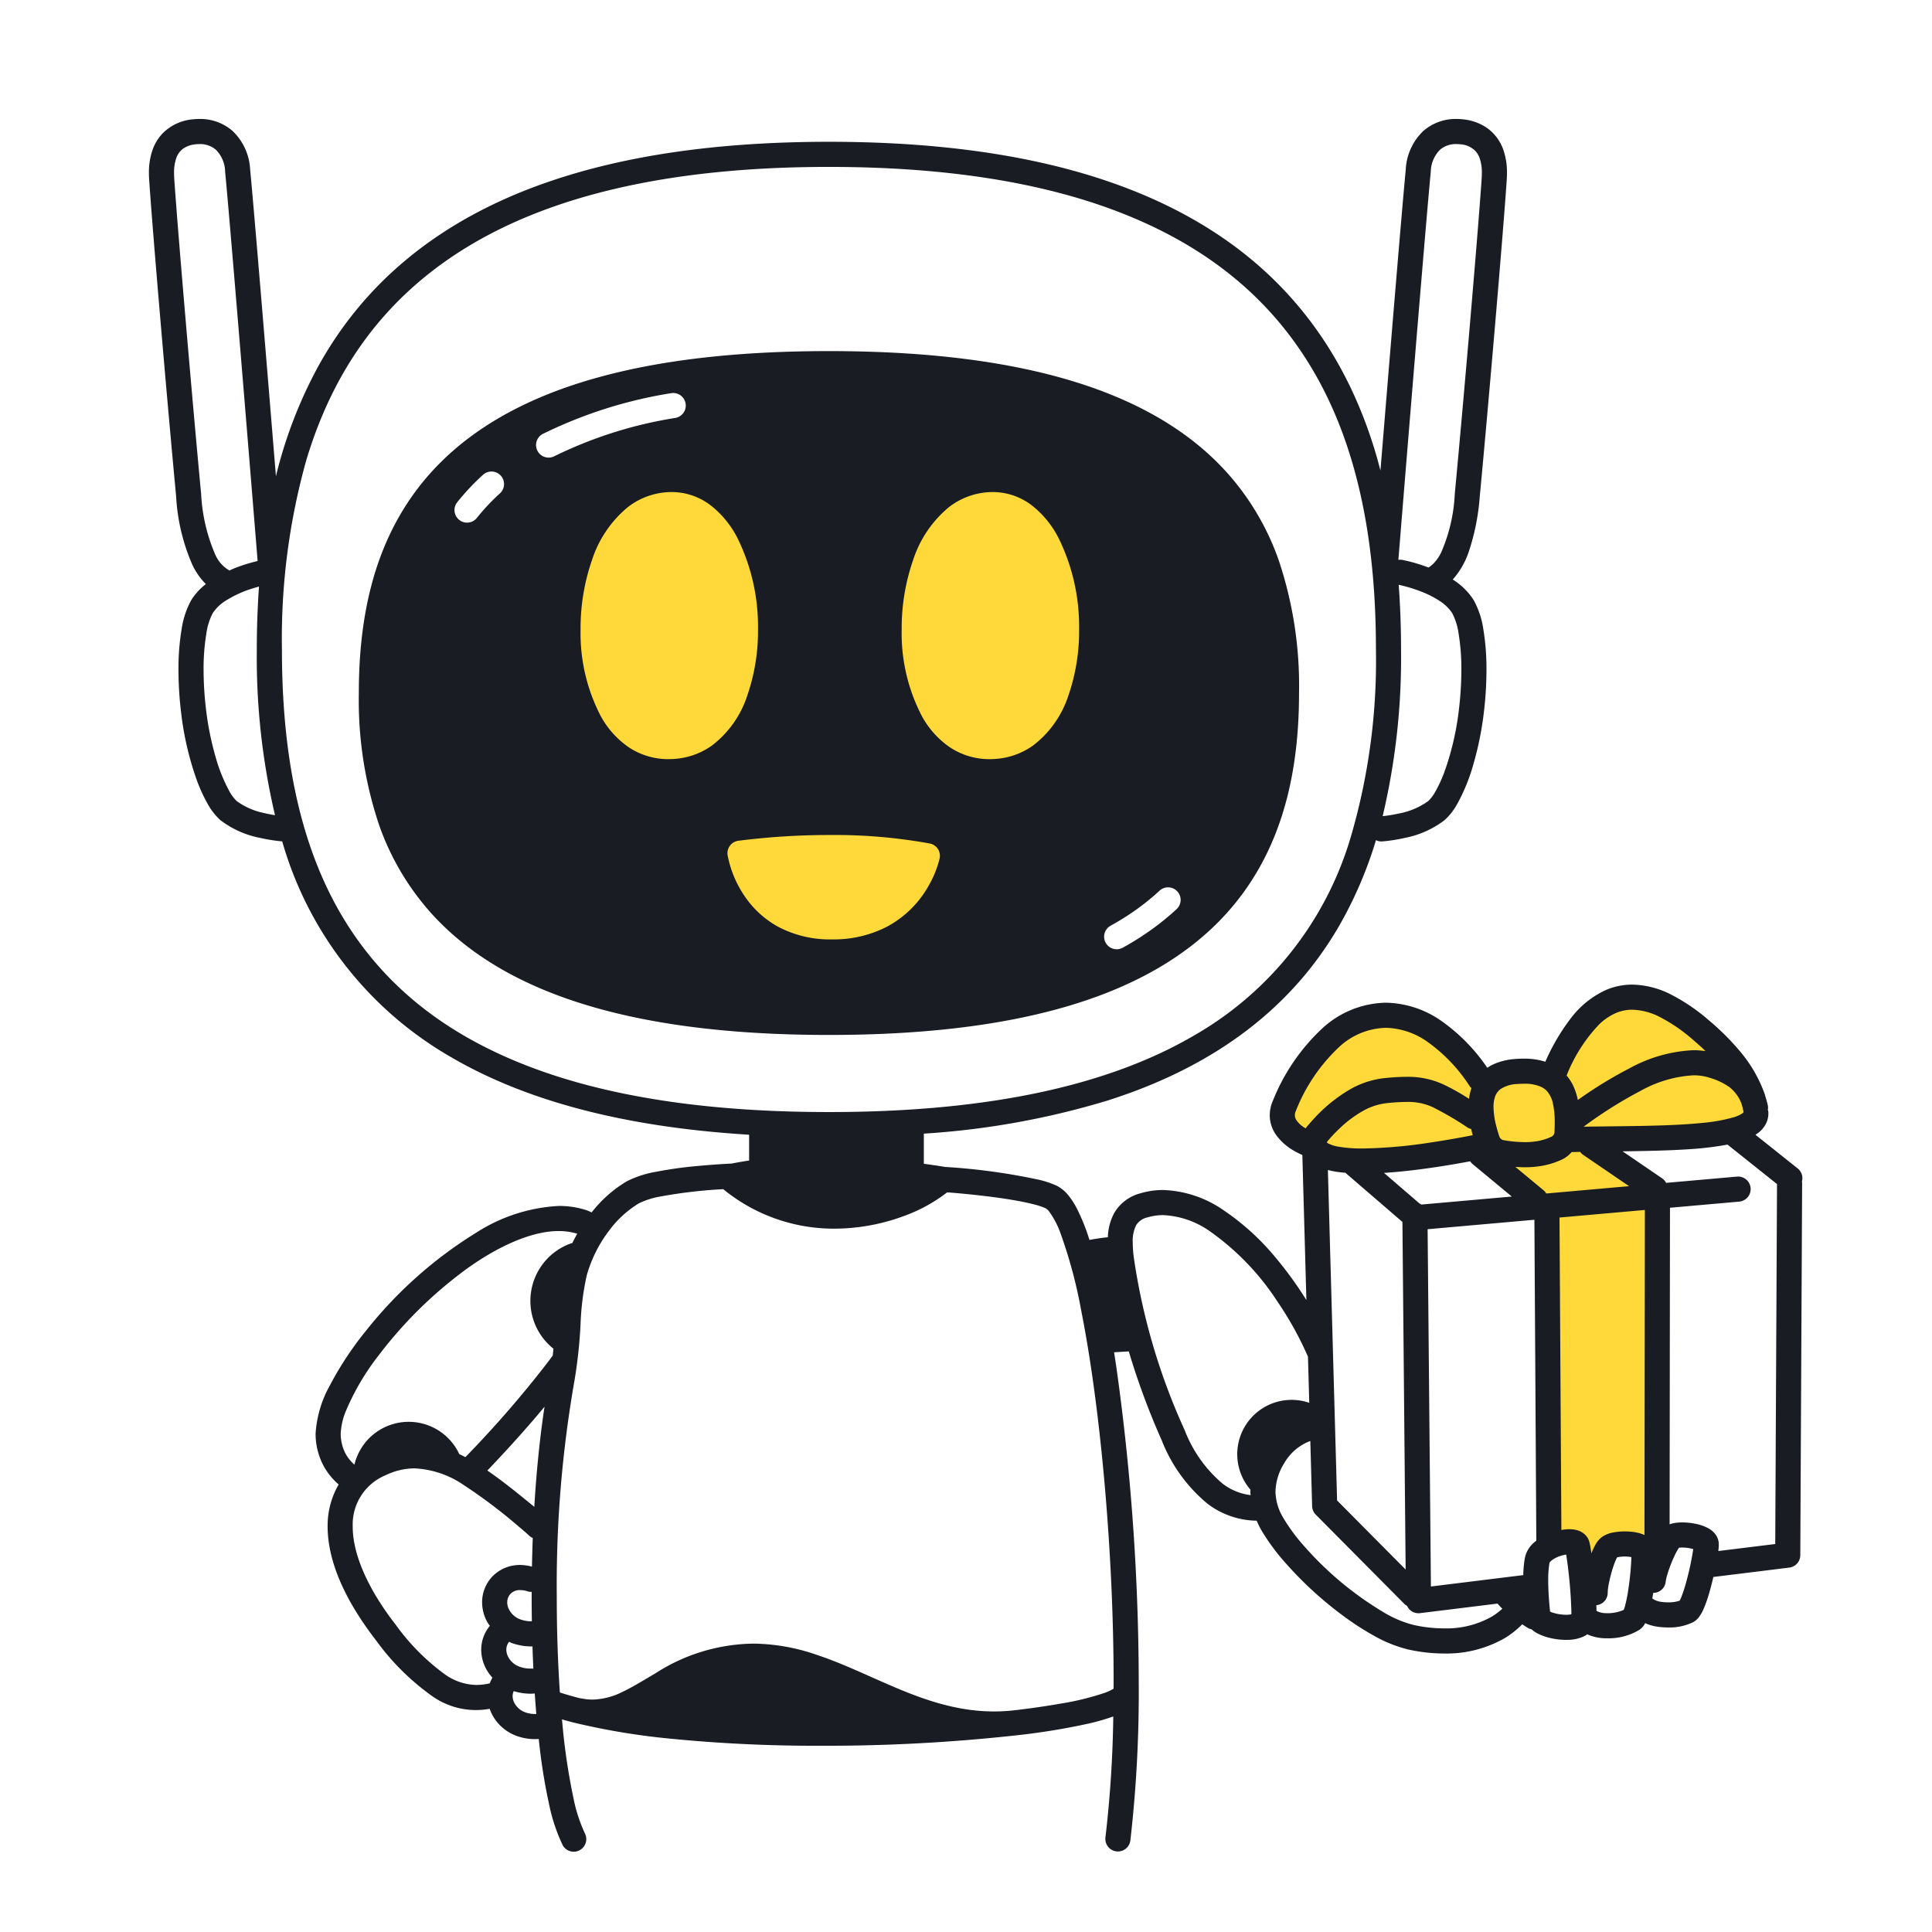 <svg xmlns="http://www.w3.org/2000/svg" width="200" height="200" fill="none"><path fill="#FFD93A" d="M57.832 71c-.474-14.96.5-25.333 28.167-24.667 27.667.667 27.833 6 28.333 18.334.5 12.333-9.166 35.833-28.5 36-19.333.166-27.666-19.167-28-29.667ZM136.625 119.625c-5.854-2.066-4-4.5-3.125-6.625s3.875-7.875 9.125-8.125 11.25 6.75 11.25 6.75 4.625-1.875 6.875-.375c0 0 2.75-8.5 7.25-8s9.125 4.5 11.375 7.5 3.75 4.875 1.625 6-17.5 1-17.5 1l8.125 5.875-.25 35.625-5.5 1.625-1.75 2.375-1.375-3.125-2.5.375-.625-35.5-6.875-6s-11.875 2.125-16.125.625Z"/><path fill="#191C22" d="M109.644 104.411c9.557-2.639 15.856-7.147 19.68-12.884 3.827-5.734 5.152-12.573 5.152-19.786a40.877 40.877 0 0 0-2.09-13.706 26.974 26.974 0 0 0-5.128-8.838c-3.49-3.99-8.45-7.216-15.219-9.425-6.772-2.211-15.36-3.426-26.228-3.426-9.66 0-17.52.96-23.903 2.726-9.569 2.64-15.852 7.148-19.656 12.887-3.806 5.735-5.106 12.572-5.106 19.782a40.568 40.568 0 0 0 2.115 13.71 27.059 27.059 0 0 0 5.159 8.837c3.504 3.989 8.473 7.214 15.236 9.423 6.766 2.211 15.335 3.426 26.155 3.427 9.618-.001 17.457-.961 23.833-2.727Zm-62.31-52.42a24.4 24.4 0 0 1 2.67-2.841 1.3 1.3 0 0 1 1.748 1.925 21.79 21.79 0 0 0-2.387 2.539 1.3 1.3 0 0 1-2.032-1.623ZM70.97 41.756a1.3 1.3 0 0 1-1.054 1.507 44.09 44.09 0 0 0-12.561 3.98 1.3 1.3 0 0 1-1.191-2.31 46.65 46.65 0 0 1 13.3-4.23 1.302 1.302 0 0 1 1.506 1.053ZM60.1 65.154a21.553 21.553 0 0 1 1.18-7.169 11.81 11.81 0 0 1 3.715-5.488 7.43 7.43 0 0 1 4.529-1.56 6.653 6.653 0 0 1 4.05 1.382 10.11 10.11 0 0 1 2.763 3.372 20.7 20.7 0 0 1 2.13 9.472 20.364 20.364 0 0 1-1.11 6.841 10.633 10.633 0 0 1-3.66 5.175 7.6 7.6 0 0 1-4.082 1.396c-.137.006-.273.01-.406.01a7.343 7.343 0 0 1-4.162-1.256 9.34 9.34 0 0 1-2.84-3.167 18.537 18.537 0 0 1-2.106-9.008Zm61.716 28.944c-.248.23-.504.46-.767.685a27.94 27.94 0 0 1-3.906 2.796c-.301.18-.606.354-.915.524a1.296 1.296 0 0 1-1.439-.12 1.3 1.3 0 0 1 .181-2.155c.288-.16.568-.32.84-.482a25.361 25.361 0 0 0 3.546-2.536c.236-.202.466-.408.692-.618a1.3 1.3 0 0 1 1.768 1.906Zm-10.108-28.935a20.356 20.356 0 0 1-1.11 6.841 10.629 10.629 0 0 1-3.66 5.175 7.6 7.6 0 0 1-4.082 1.396c-.137.006-.273.01-.406.01a7.342 7.342 0 0 1-4.162-1.256 9.339 9.339 0 0 1-2.84-3.167 18.538 18.538 0 0 1-2.106-9.008 21.554 21.554 0 0 1 1.18-7.169 11.808 11.808 0 0 1 3.714-5.488 7.43 7.43 0 0 1 4.529-1.56 6.658 6.658 0 0 1 4.051 1.382c1.155.91 2.098 2.06 2.762 3.372a20.697 20.697 0 0 1 2.13 9.472ZM96.246 87.317a1.3 1.3 0 0 1 1.025 1.543 10.55 10.55 0 0 1-1.06 2.686 10.756 10.756 0 0 1-4.429 4.404 12.067 12.067 0 0 1-5.67 1.297 11.413 11.413 0 0 1-5.64-1.355 9.928 9.928 0 0 1-3.31-3.011 11.241 11.241 0 0 1-1.843-4.362 1.302 1.302 0 0 1 1.101-1.482 74.96 74.96 0 0 1 9.566-.598c3.44-.03 6.875.265 10.26.879ZM19.969 12.353ZM60.656 125.262h.001l.001.001-.002-.001Z"/><path fill="#191C22" d="m186.094 120.953-4.37-3.482c.108-.07.216-.14.319-.221.292-.229.537-.513.72-.836.197-.354.301-.753.3-1.159l-.007-.19a1.198 1.198 0 0 0-.049-.175c.027-.148.027-.299.001-.447a9.036 9.036 0 0 0-.255-.918 1.293 1.293 0 0 0-.079-.288l-.002-.008-.003-.007a14.277 14.277 0 0 0-2.554-4.401 25.528 25.528 0 0 0-3.212-3.197 19.501 19.501 0 0 0-3.863-2.64 9.164 9.164 0 0 0-4.07-1.058 6.896 6.896 0 0 0-2.717.555 9.486 9.486 0 0 0-3.655 2.949 21.432 21.432 0 0 0-2.625 4.48 7.268 7.268 0 0 0-2.221-.321c-.292 0-.594.012-.908.038a6.68 6.68 0 0 0-2.135.5c-.261.113-.51.251-.744.411a18.916 18.916 0 0 0-4.758-4.855 10.315 10.315 0 0 0-5.75-1.883 9.962 9.962 0 0 0-6.58 2.664 20.72 20.72 0 0 0-5.104 7.472 3.787 3.787 0 0 0-.329 1.515c.005.737.239 1.455.669 2.054a5.854 5.854 0 0 0 1.888 1.65c.265.152.538.289.818.409l.418 15.02a38.467 38.467 0 0 0-3.164-4.371 25.427 25.427 0 0 0-5.399-4.924 11.639 11.639 0 0 0-6.264-2.1 8.24 8.24 0 0 0-2.376.347h-.001a4.431 4.431 0 0 0-2.66 1.984 5.604 5.604 0 0 0-.687 2.562l-.223.02c-.583.061-1.094.146-1.683.255a21.183 21.183 0 0 0-1.281-3.212 8.012 8.012 0 0 0-.908-1.41 3.648 3.648 0 0 0-1.215-.995 9.861 9.861 0 0 0-1.745-.594 64.176 64.176 0 0 0-9.79-1.344c-.13-.022-.926-.158-2.207-.329v-3.119a83.534 83.534 0 0 0 18.957-3.407c11.612-3.671 19.328-9.974 24.027-18.083a42.319 42.319 0 0 0 3.822-8.893c.193.098.409.144.626.135a16.719 16.719 0 0 0 2.331-.36 9.88 9.88 0 0 0 4.135-1.837 6.474 6.474 0 0 0 1.348-1.734 19.285 19.285 0 0 0 1.64-4.043 33.314 33.314 0 0 0 1.103-5.507c.167-1.42.253-2.847.256-4.277a24.763 24.763 0 0 0-.324-4.203 8.83 8.83 0 0 0-1.012-3.042 6.952 6.952 0 0 0-2.112-2.085c-.014-.01-.028-.016-.042-.025a8.332 8.332 0 0 0 1.652-2.86 23.51 23.51 0 0 0 1.145-5.745c.935-9.898 2.462-27.748 2.793-32.805.015-.232.023-.457.023-.677a7.13 7.13 0 0 0-.351-2.32 4.64 4.64 0 0 0-1.751-2.364 5.302 5.302 0 0 0-2.45-.87 6.11 6.11 0 0 0-.678-.037 5.1 5.1 0 0 0-3.413 1.228 5.89 5.89 0 0 0-1.834 3.99c-.408 4.228-1.752 20.545-2.622 31.181-.159-.61-.319-1.22-.498-1.82-2.812-9.428-8.229-17.578-17.347-23.269-9.114-5.696-21.828-8.946-39.247-8.947-11.617.001-21.132 1.445-28.893 4.096-11.64 3.965-19.322 10.708-23.981 19.162a46.833 46.833 0 0 0-4.373 11.367c-.867-10.611-2.254-27.462-2.67-31.77a5.894 5.894 0 0 0-1.833-3.99 5.103 5.103 0 0 0-3.414-1.228c-.227 0-.453.012-.679.037a5.008 5.008 0 0 0-3.167 1.488 4.798 4.798 0 0 0-1.033 1.747 7.13 7.13 0 0 0-.351 2.319c0 .22.007.445.023.677.331 5.057 1.858 22.907 2.793 32.805.132 2.457.708 4.87 1.699 7.122a7.11 7.11 0 0 0 1.38 1.953 6.436 6.436 0 0 0-1.5 1.64 8.811 8.811 0 0 0-1.012 3.041 24.745 24.745 0 0 0-.325 4.204 37.14 37.14 0 0 0 .257 4.277c.264 2.4.803 4.761 1.606 7.038.309.868.69 1.708 1.137 2.512.348.65.803 1.237 1.348 1.734a9.882 9.882 0 0 0 4.135 1.837c.744.168 1.498.287 2.258.354.012.039.021.08.033.118a37.708 37.708 0 0 0 17.436 22.212c7.602 4.442 17.685 7.229 30.864 8.037v2.675c-.61.084-1.208.194-1.803.307a86.662 86.662 0 0 0-3.57.258 41.502 41.502 0 0 0-4.3.603c-1.05.177-2.067.512-3.017.993a13.18 13.18 0 0 0-3.61 3.203c-.197-.082-.38-.176-.592-.244a9.119 9.119 0 0 0-2.802-.423 17.446 17.446 0 0 0-8.526 2.748 44.06 44.06 0 0 0-11.401 10.122 33.845 33.845 0 0 0-3.753 5.66 11.734 11.734 0 0 0-1.506 5.056l.005.247a7.078 7.078 0 0 0 .82 3.068c.4.734.93 1.388 1.565 1.932a8.482 8.482 0 0 0-1.144 4.372c.012 3.489 1.694 7.479 5.012 11.765a25.22 25.22 0 0 0 5.647 5.653 7.85 7.85 0 0 0 6.12 1.433c.127.377.306.734.531 1.061a4.682 4.682 0 0 0 2.168 1.713 5.554 5.554 0 0 0 2.38.351c.027.25.052.508.081.753.225 2.011.553 4.009.983 5.986.293 1.461.763 2.88 1.4 4.226a1.297 1.297 0 0 0 1.755.556 1.304 1.304 0 0 0 .552-1.757 15.879 15.879 0 0 1-1.17-3.6c-.572-2.703-.97-5.44-1.195-8.194.382.11.767.218 1.166.319.007.002.01.006.017.008.017.004.033.005.05.008l.01.003v.001l.018.003a72.032 72.032 0 0 0 9.896 1.649c5.23.514 10.484.761 15.74.74 6.708.016 13.411-.342 20.079-1.073l.037-.003h.001l.011-.001.004-.001.121-.014a69.83 69.83 0 0 0 7.328-1.198c.871-.193 1.729-.44 2.57-.738l.019-.008a120.375 120.375 0 0 1-.811 12.516 1.304 1.304 0 0 0 1.127 1.453c.342.043.687-.051.96-.262.272-.212.45-.523.493-.865.621-5.432.911-10.898.867-16.365a236.317 236.317 0 0 0-2.336-32.766 164.63 164.63 0 0 0-.217-1.408c.592-.038 1.088-.066 1.522-.092a76.841 76.841 0 0 0 3.413 9.214 16.148 16.148 0 0 0 4.702 6.526 8.561 8.561 0 0 0 5.124 1.786c.138.322.294.636.464.942a21.511 21.511 0 0 0 2.486 3.393 38.14 38.14 0 0 0 5.725 5.302 28.963 28.963 0 0 0 3.485 2.282 13.9 13.9 0 0 0 3.505 1.408c1.228.277 2.482.418 3.741.421a12.09 12.09 0 0 0 6.317-1.616 9.31 9.31 0 0 0 1.765-1.405c.241.158.462.3.607.387.113.061.235.105.362.129.171.154.359.287.561.398.451.236.932.41 1.429.516a7.39 7.39 0 0 0 1.589.182 4.289 4.289 0 0 0 1.768-.333c.149-.068.291-.15.425-.244.04.018.075.036.12.054a4.747 4.747 0 0 0 1.799.357h.027l.005-.001h.016v-.001a6.134 6.134 0 0 0 3.434-.883c.179-.124.335-.281.459-.461a2.4 2.4 0 0 0 .126-.22c.446.199.919.328 1.403.384.333.04.667.06 1.002.061a5.524 5.524 0 0 0 2.554-.544c.21-.113.395-.265.546-.449.199-.248.365-.52.493-.811.243-.547.447-1.111.611-1.687.167-.56.316-1.151.453-1.736l7.858-.97a1.298 1.298 0 0 0 1.141-1.283l.19-38.572c.001-.037-.017-.068-.02-.105a1.305 1.305 0 0 0-.442-1.364Zm-35.1-55.359c.201 1.241.297 2.497.285 3.754a34.525 34.525 0 0 1-.239 3.976 28.906 28.906 0 0 1-1.464 6.446c-.259.73-.578 1.437-.953 2.115a4.141 4.141 0 0 1-.772 1.041 7.512 7.512 0 0 1-3.026 1.284 15.163 15.163 0 0 1-1.691.279 71.35 71.35 0 0 0 1.902-17.282c0-2.257-.082-4.48-.245-6.668.817.176 1.618.419 2.396.726a9.943 9.943 0 0 1 1.863.957c.509.323.946.748 1.282 1.249a6.5 6.5 0 0 1 .662 2.123Zm-5.828-12.637c.809-9.93 2.487-30.415 2.947-35.174a3.31 3.31 0 0 1 .965-2.29 2.505 2.505 0 0 1 1.694-.578c.131 0 .261.007.391.022a2.424 2.424 0 0 1 1.559.682c.213.233.373.51.469.81.151.478.222.977.211 1.477 0 .16-.006.328-.017.508-.326 4.981-1.855 22.865-2.788 32.73-.096 2.1-.58 4.163-1.427 6.087-.214.437-.5.834-.846 1.175-.137.13-.287.244-.448.342a18.743 18.743 0 0 0-.978-.34 16.337 16.337 0 0 0-1.799-.46 1.258 1.258 0 0 0-.34.008l.407-5ZM20.822 51.143c-.932-9.864-2.461-27.748-2.788-32.73a7.76 7.76 0 0 1-.017-.507c-.011-.5.06-.999.21-1.476.13-.432.401-.808.77-1.069.377-.243.81-.389 1.257-.424h.002c.13-.015.26-.022.39-.022a2.507 2.507 0 0 1 1.695.578c.607.61.953 1.43.965 2.29.306 3.168 1.155 13.339 1.926 22.698a15017.254 15017.254 0 0 1 1.437 17.594c-.787.187-1.56.426-2.315.716-.197.077-.406.178-.61.267a3.542 3.542 0 0 1-1.487-1.71 18.014 18.014 0 0 1-1.435-6.205Zm6.504 33.019a7.206 7.206 0 0 1-2.822-1.236 4.124 4.124 0 0 1-.772-1.041 16.835 16.835 0 0 1-1.403-3.488c-.48-1.66-.82-3.357-1.014-5.073a34.522 34.522 0 0 1-.24-3.976 22.19 22.19 0 0 1 .286-3.754c.097-.74.321-1.459.662-2.123.35-.518.805-.957 1.337-1.285a11.64 11.64 0 0 1 2.87-1.296c.21-.066.405-.12.582-.169a91.077 91.077 0 0 0-.227 6.486 71.418 71.418 0 0 0 1.884 17.182 14.413 14.413 0 0 1-1.143-.227Zm30.49 27.307c-11.124-3.539-18.177-9.377-22.564-16.91-4.381-7.538-6.069-16.876-6.067-27.352a68.502 68.502 0 0 1 2.522-19.568c2.691-8.959 7.685-16.453 16.234-21.81 8.553-5.35 20.762-8.551 37.87-8.55 11.401-.001 20.635 1.421 28.052 3.955 11.125 3.812 18.169 10.06 22.546 17.96 4.369 7.9 6.029 17.535 6.027 28.013a64.912 64.912 0 0 1-2.546 19.238 35.075 35.075 0 0 1-16.266 20.74c-8.558 5.009-20.769 7.936-37.813 7.934-11.36 0-20.58-1.298-27.994-3.65Zm-22.01 34.601a25.265 25.265 0 0 1 3.445-5.831 43.979 43.979 0 0 1 8.98-8.829c3.36-2.436 6.868-3.989 9.624-3.971a6.556 6.556 0 0 1 1.903.274c-.18.32-.355.643-.517.98a1.026 1.026 0 0 0-.123.018 6.311 6.311 0 0 0-4.126 4.915 6.318 6.318 0 0 0 2.302 5.991c-.022.243-.05.475-.076.712-.166.226-.334.453-.506.681a111.894 111.894 0 0 1-8.536 9.833 16.369 16.369 0 0 0-.63-.312 5.775 5.775 0 0 0-10.856 1.092 4.295 4.295 0 0 1-.905-1.114 4.474 4.474 0 0 1-.513-1.952l-.003-.132c.04-.811.221-1.608.537-2.355Zm16.818 25.476a1.607 1.607 0 0 1-.208-.775 1.27 1.27 0 0 1 .285-.812c.064.028.13.067.193.092a5.825 5.825 0 0 0 2.093.386c.055 0 .09-.002.135-.003.025.779.056 1.549.092 2.31a1.05 1.05 0 0 0-.158-.015v-.002c-.008 0-.066.005-.16.005a3.277 3.277 0 0 1-1.146-.209 2.1 2.1 0 0 1-1.126-.977Zm2.435-3.71-.072.001c-.391 0-.78-.071-1.146-.208a2.098 2.098 0 0 1-1.124-.977 1.607 1.607 0 0 1-.209-.775c-.005-.331.12-.651.347-.891a1.327 1.327 0 0 1 1.001-.38c.276.005.55.052.81.142.122.033.249.048.376.043-.001.172-.005.346-.005.518 0 .848.009 1.69.022 2.527Zm.252-11.848c-1.65-1.35-3.245-2.653-4.862-3.758 1.404-1.467 3.632-3.847 5.921-6.607-.493 3.241-.843 6.755-1.059 10.365Zm-4.613 18.279c-.014.002-.027-.003-.041 0a6.32 6.32 0 0 1-1.35.158 5.77 5.77 0 0 1-3.295-1.129 22.821 22.821 0 0 1-5.031-5.081c-3.11-3.996-4.478-7.557-4.466-10.171a5.508 5.508 0 0 1 3.347-5.305 6.995 6.995 0 0 1 3.06-.734 9.805 9.805 0 0 1 5.072 1.718 54.501 54.501 0 0 1 5.706 4.306c.386.317.758.641 1.112.972.102.088.217.159.34.21-.037.988-.065 1.976-.084 2.965a5.064 5.064 0 0 0-1.212-.169 3.946 3.946 0 0 0-2.864 1.167 3.865 3.865 0 0 0-1.084 2.703 4.21 4.21 0 0 0 .529 2.025c.084.14.175.274.274.404a3.864 3.864 0 0 0-.895 2.465 4.21 4.21 0 0 0 .528 2.025c.175.315.386.609.63.876-.11.19-.202.389-.276.595Zm4.703 3.166a2.987 2.987 0 0 1-1.063-.186 2.065 2.065 0 0 1-.976-.773 1.568 1.568 0 0 1-.296-.895c.002-.177.04-.352.114-.513.556.171 1.134.26 1.716.266.141.001.282-.006.422-.019.015-.001.025-.01.04-.012.048.723.102 1.432.16 2.126-.04.002-.07.006-.117.006Zm58.927-2.18a28.505 28.505 0 0 1-4.554 1.109 84.902 84.902 0 0 1-4.864.698l-.039.003c-.652.07-1.306.105-1.962.105-4.497.003-8.392-1.641-12.339-3.398-1.971-.875-3.948-1.772-6.015-2.459a20.582 20.582 0 0 0-6.544-1.164 19.104 19.104 0 0 0-10.161 3.074c-1.266.74-2.386 1.444-3.444 1.936a7.17 7.17 0 0 1-3.094.783c-.2-.001-.4-.013-.598-.034a48.086 48.086 0 0 1-.71-.115l-.049-.009a33.923 33.923 0 0 1-1.997-.576c-.21-3.105-.323-6.465-.321-9.897-.076-7.512.54-15.015 1.837-22.415a49.97 49.97 0 0 0 .628-5.896c.062-1.68.277-3.35.642-4.99a13.856 13.856 0 0 1 2.281-4.577 10.877 10.877 0 0 1 3.124-2.871 8.42 8.42 0 0 1 2.25-.703c2.139-.392 4.3-.644 6.472-.754a18.05 18.05 0 0 0 11.516 4.087 20.796 20.796 0 0 0 7.17-1.301 16.401 16.401 0 0 0 4.495-2.46c.282.023.572.045.848.069 2.29.203 4.34.451 5.974.73.817.139 1.53.286 2.109.436.437.103.864.245 1.276.424.128.08.241.184.33.306a8.771 8.771 0 0 1 1.19 2.262 49.586 49.586 0 0 1 2.145 7.999c1.996 10.019 3.36 25.153 3.358 38.507 0 .219-.003.435-.004.653a5.241 5.241 0 0 1-.95.438Zm37.979-58.338c.047.201.091.402.146.602a96.86 96.86 0 0 1-4.327.751 50.73 50.73 0 0 1-7.015.623 14.616 14.616 0 0 1-2.499-.179 3.597 3.597 0 0 1-1.227-.4l-.003-.124c.428-.51.887-.994 1.373-1.45a12.094 12.094 0 0 1 2.218-1.666 6.493 6.493 0 0 1 2.518-.868 21.183 21.183 0 0 1 2.107-.132 6.098 6.098 0 0 1 2.724.543 33.132 33.132 0 0 1 3.636 2.131c.106.059.221.102.339.128l.01.041Zm-14.154 4.356c.366.065.758.103 1.153.138.024.024.035.056.061.079l5.812 5.006.332 35.984-7.095-7.151-.953-34.209c.225.058.455.109.69.153Zm8.779 3.302-3.663-3.155c2.133-.134 4.347-.432 6.201-.727a91.485 91.485 0 0 0 2.723-.476c.054.087.119.167.192.239l4.114 3.412-9.358.829a1.241 1.241 0 0 0-.209-.122Zm13.138-1.023a1.315 1.315 0 0 0-.244-.302l-2.958-2.454c.316.023.641.041.98.041.477.002.953-.03 1.425-.095a8.208 8.208 0 0 0 2.525-.758l-.581-1.163.582 1.163c.34-.18.643-.423.893-.716.292-.008.585-.016.89-.022.076.108.169.203.275.283l4.782 3.264-8.569.759Zm3.869-6.914a44.662 44.662 0 0 1 5.936-3.734 12.613 12.613 0 0 1 5.426-1.585 5.366 5.366 0 0 1 1.733.269 6.799 6.799 0 0 1 1.998.954 3.955 3.955 0 0 1 1.23 1.67c.079.244.145.492.196.744.006.029.026.051.034.079a1.174 1.174 0 0 0-.017.131l-.095.085a3.31 3.31 0 0 1-.909.41 17.156 17.156 0 0 1-3.257.584c-3.506.362-8.288.32-12.275.393Zm1.596-10.581a5.885 5.885 0 0 1 1.736-1.182 4.293 4.293 0 0 1 1.699-.347 6.595 6.595 0 0 1 2.912.786c1.2.628 2.32 1.398 3.337 2.293.337.286.812.698 1.338 1.205a8.512 8.512 0 0 0-1.256-.093c-2.31.107-4.565.743-6.591 1.861a43.572 43.572 0 0 0-5.374 3.292 6.305 6.305 0 0 0-.534-1.593 4.75 4.75 0 0 0-.629-.934 16.293 16.293 0 0 1 3.362-5.288Zm-10.799 7.571a1.62 1.62 0 0 1 .619-.896 3.324 3.324 0 0 1 1.699-.511c.251-.021.482-.03.698-.03a4.18 4.18 0 0 1 1.757.311c.255.114.482.281.667.49.294.363.494.793.583 1.251.134.639.196 1.291.184 1.944l.001.023c0 .315-.01.64-.025.973a.55.55 0 0 1-.284.475 5.623 5.623 0 0 1-1.728.51 7.504 7.504 0 0 1-1.059.069 13.176 13.176 0 0 1-2.189-.204.58.58 0 0 1-.275-.127.584.584 0 0 1-.171-.25 14.78 14.78 0 0 1-.286-.96 8.323 8.323 0 0 1-.319-2.08 3.399 3.399 0 0 1 .128-.988Zm-20.504 2.372a.946.946 0 0 1-.188-.547 1.2 1.2 0 0 1 .114-.481 18.19 18.19 0 0 1 4.429-6.547 7.358 7.358 0 0 1 4.87-2.023 7.717 7.717 0 0 1 4.303 1.443 16.763 16.763 0 0 1 4.411 4.644c.047.055.099.106.155.153-.125.358-.211.73-.256 1.107a22.918 22.918 0 0 0-2.689-1.506 8.738 8.738 0 0 0-3.783-.769c-.793.008-1.586.057-2.374.146a9.1 9.1 0 0 0-3.586 1.222 16.067 16.067 0 0 0-3.746 3.102c-.291.318-.537.61-.743.865-.101-.063-.204-.126-.302-.2a2.653 2.653 0 0 1-.615-.609Zm-7.697 37.566a13.642 13.642 0 0 1-3.895-5.51 65.65 65.65 0 0 1-5.28-17.96 12.74 12.74 0 0 1-.097-1.461 3.586 3.586 0 0 1 .352-1.797 1.82 1.82 0 0 1 1.165-.81l-.373-1.245.374 1.245a5.658 5.658 0 0 1 1.629-.237 9.076 9.076 0 0 1 4.847 1.681 26.573 26.573 0 0 1 6.955 7.225 34.986 34.986 0 0 1 3.189 5.749l.133 4.775a5.626 5.626 0 0 0-6.083 9.001c-.002.065-.015.13-.014.194-.001.123.021.24.027.361a5.928 5.928 0 0 1-2.929-1.211Zm27.923 13.771a9.511 9.511 0 0 1-4.962 1.235 14.554 14.554 0 0 1-3.167-.357 11.384 11.384 0 0 1-2.832-1.153 34.357 34.357 0 0 1-8.481-6.993 19.027 19.027 0 0 1-2.19-2.969 5.452 5.452 0 0 1-.789-2.684 5.826 5.826 0 0 1 .911-2.954 5.213 5.213 0 0 1 2.532-2.226c.052-.023.111-.037.164-.059l.187 6.739c.009.33.144.645.377.879l9.2 9.273c.075.064.157.119.245.164a1.3 1.3 0 0 0 1.347.763l8.021-.989c.156.178.323.355.498.533a7.233 7.233 0 0 1-1.061.798Zm4.195-7.517a2.871 2.871 0 0 0-.799 1.462h-.001c-.101.587-.156 1.18-.164 1.775l-9.562 1.179-.341-36.986 11.054-.979.199 33.223c-.135.1-.265.209-.386.326Zm.936 1.797.8.154.004.001-.804-.155Zm3.074 5.494-.036.009c-.165.03-.333.045-.501.043a4.695 4.695 0 0 1-1.481-.252 2.047 2.047 0 0 1-.181-.077c-.08-.765-.194-2.021-.193-3.209-.011-.619.035-1.237.135-1.848a.634.634 0 0 1 .169-.199c.267-.214.571-.378.897-.484.214-.075.436-.129.661-.162a48.83 48.83 0 0 1 .536 5.853c0 .121-.002.229-.006.326Zm5.898-2.553a15.3 15.3 0 0 1-.346 1.722 3.485 3.485 0 0 1-.124.374 4.091 4.091 0 0 1-1.826.343h-.018c-.28 0-.558-.055-.817-.16a1.334 1.334 0 0 1-.161-.079c-.001-.183-.009-.387-.015-.588a1.29 1.29 0 0 0 1.175-1.323v-.015c.014-.289.052-.578.111-.861.127-.659.3-1.307.518-1.941a6.12 6.12 0 0 1 .299-.726l.049-.086c.076-.02.152-.035.229-.046a4.104 4.104 0 0 1 1.247.02 29.668 29.668 0 0 1-.321 3.366Zm.741-5.934a6.563 6.563 0 0 0-1.102-.09 6.25 6.25 0 0 0-1.221.114 2.822 2.822 0 0 0-1.217.519 2.436 2.436 0 0 0-.541.634 6.16 6.16 0 0 0-.477 1.005 34.16 34.16 0 0 0-.102-.646 7.177 7.177 0 0 0-.111-.532 1.641 1.641 0 0 0-.454-.766 1.949 1.949 0 0 0-.872-.469 3.15 3.15 0 0 0-.768-.089c-.27.006-.539.032-.804.079l-.194-32.317c0-.008-.005-.016-.005-.025l8.842-.783-.04 33.648a4.025 4.025 0 0 0-.934-.282Zm5.247 5.179a14.358 14.358 0 0 1-.52 1.583 3.075 3.075 0 0 1-.15.318 3.51 3.51 0 0 1-1.169.172 6.092 6.092 0 0 1-.701-.043 2.182 2.182 0 0 1-.794-.251l-.171-.109c.033-.19.064-.382.093-.576a1.288 1.288 0 0 0 1.296-1.174 4.89 4.89 0 0 1 .191-.799c.2-.651.447-1.287.738-1.903.114-.245.244-.482.388-.71l.065-.088a2.05 2.05 0 0 1 .332-.021c.385.002.767.057 1.138.163a30.034 30.034 0 0 1-.736 3.438Zm9.223-3.964-5.894.727c.03-.216.048-.433.052-.651l-.007-.19v-.003a1.742 1.742 0 0 0-.3-.828 2.296 2.296 0 0 0-.838-.718 4.798 4.798 0 0 0-1.297-.439 6.947 6.947 0 0 0-1.341-.135 4.802 4.802 0 0 0-.838.068 3.197 3.197 0 0 0-.472.129l.039-32.771 7.165-.634a1.302 1.302 0 0 0 1.181-1.41 1.298 1.298 0 0 0-1.41-1.18l-7.338.649a1.274 1.274 0 0 0-.396-.46l-4.111-2.807c2.339-.028 4.752-.072 6.92-.22a32.44 32.44 0 0 0 3.943-.476l5.126 4.086-.184 37.263Z"/></svg>